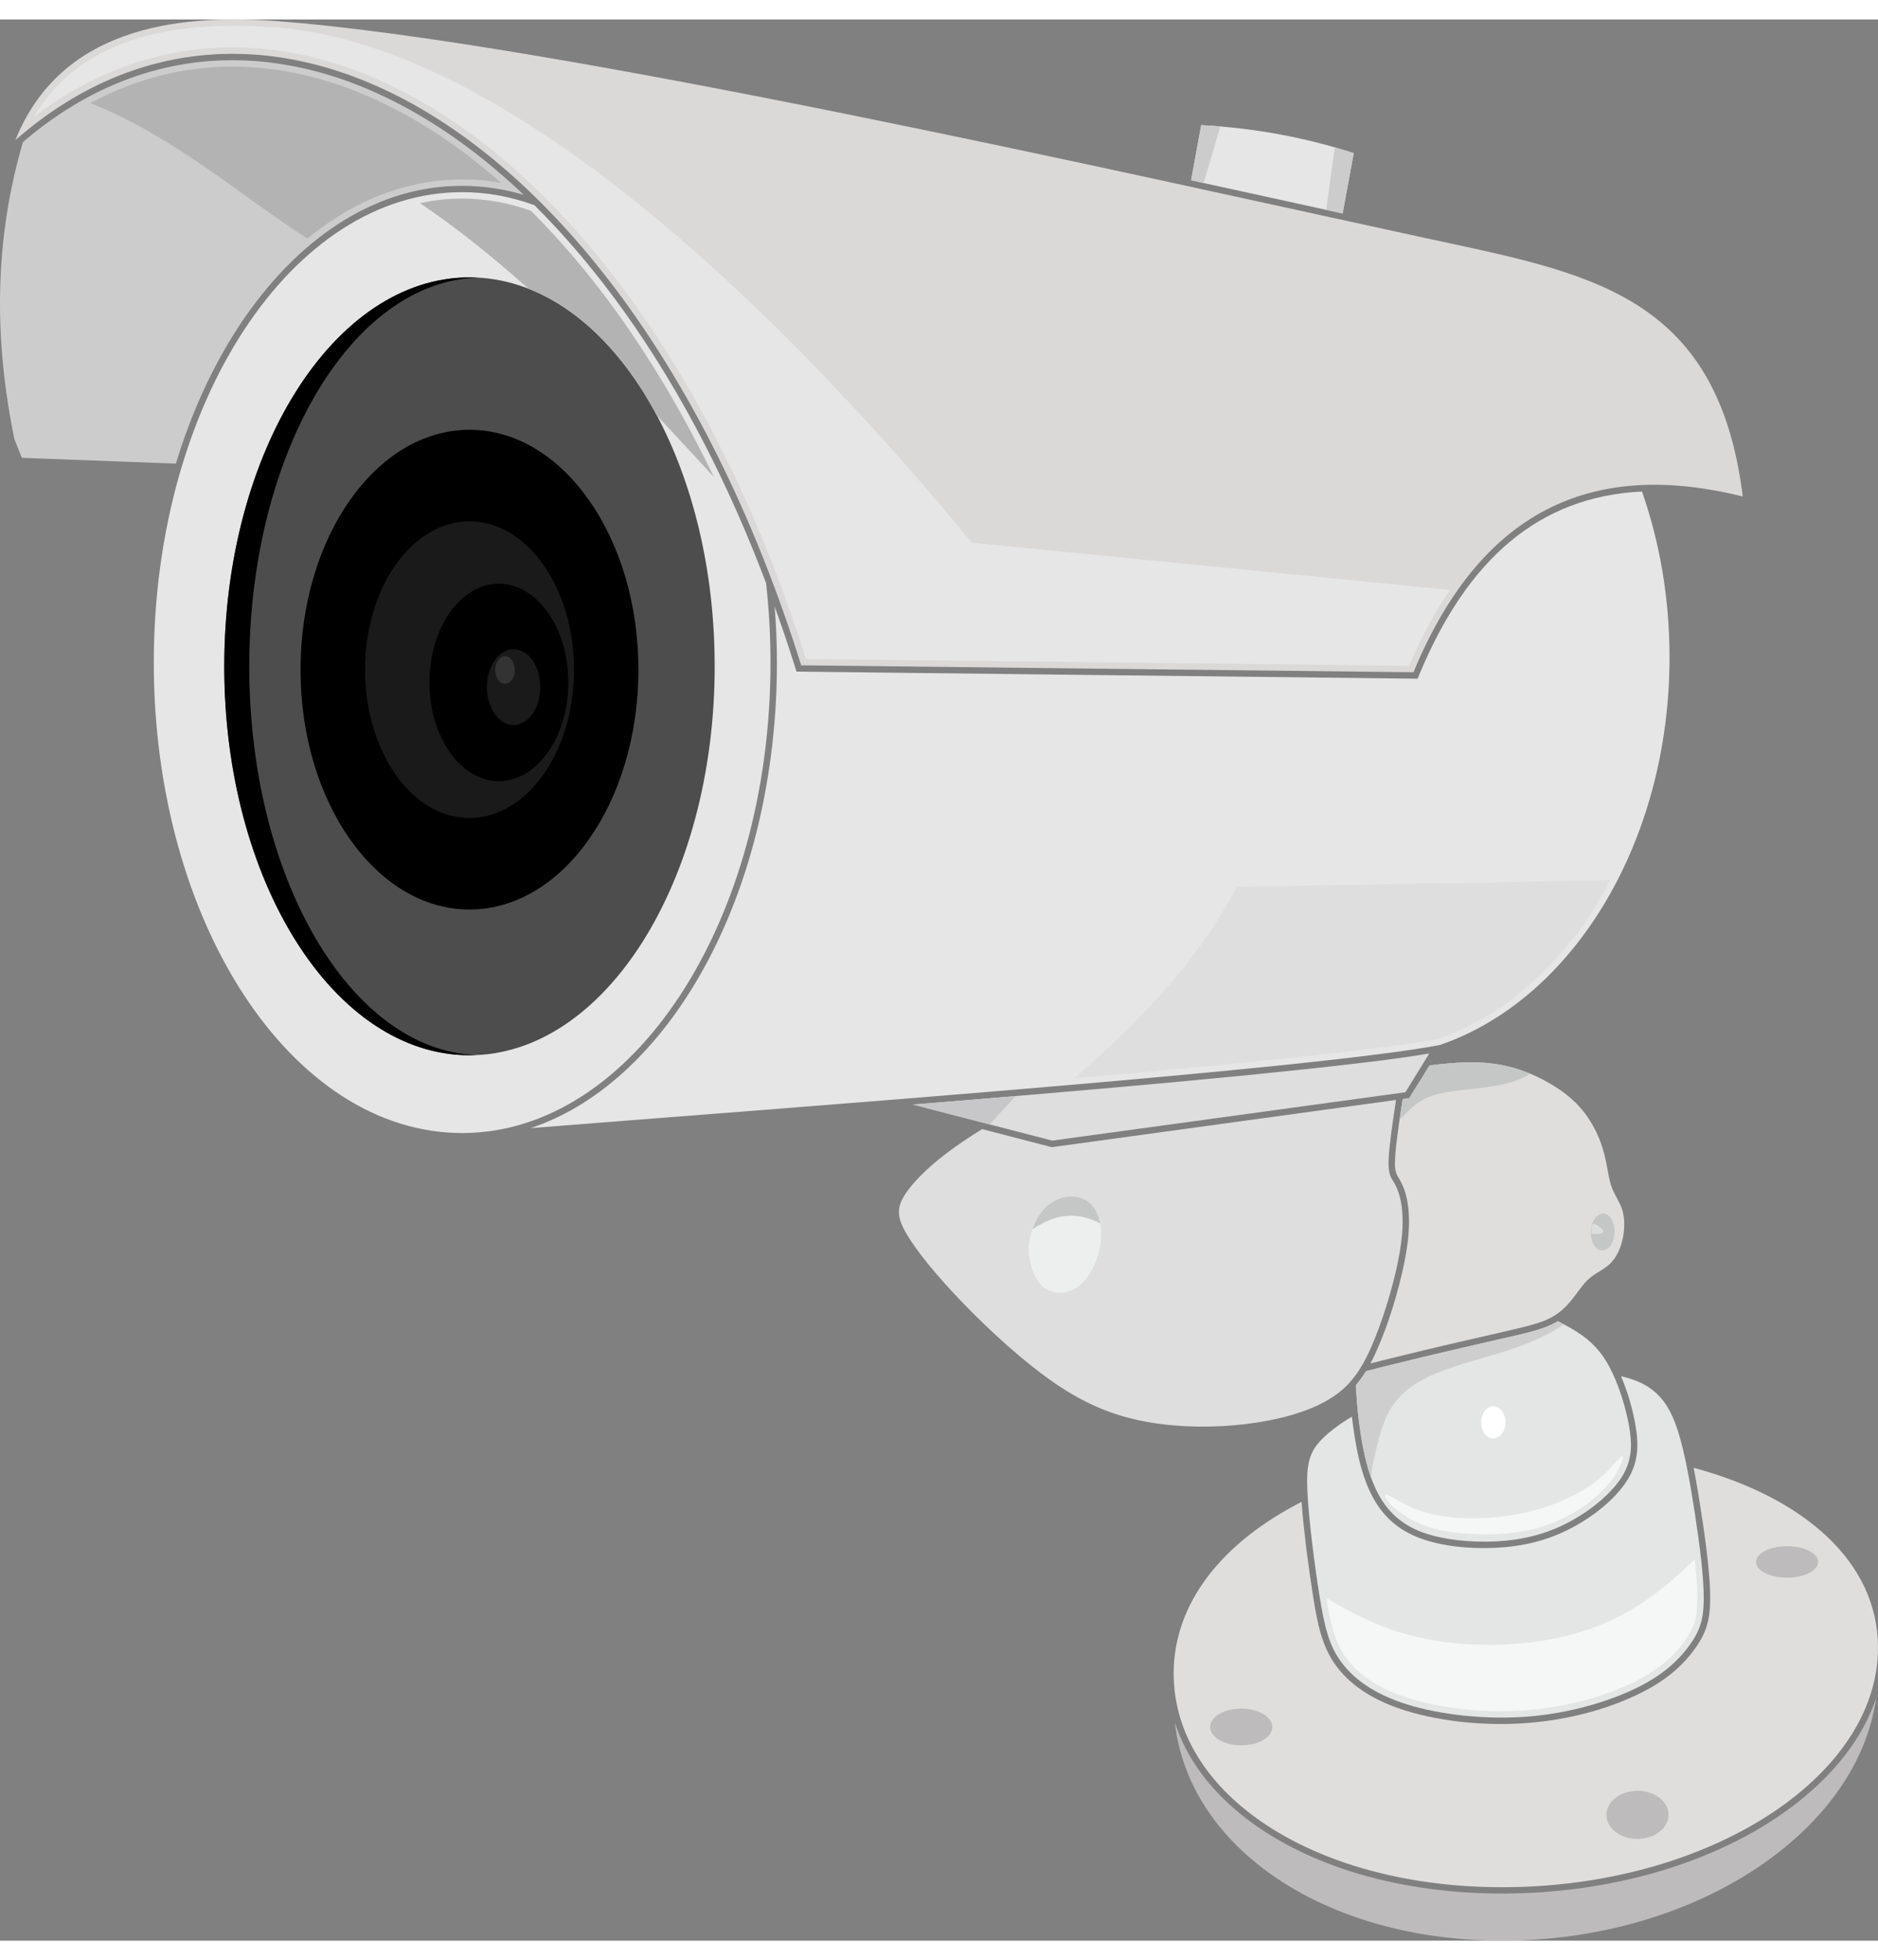 <?xml version="1.0" encoding="UTF-8"?>
<!DOCTYPE svg PUBLIC "-//W3C//DTD SVG 1.1//EN" "http://www.w3.org/Graphics/SVG/1.1/DTD/svg11.dtd">
<svg version="1.1" xmlns="http://www.w3.org/2000/svg" xmlns:xlink="http://www.w3.org/1999/xlink" x="0" y="0" width="221.596" height="231.273" viewBox="0, 0, 421.596, 431.273">
  <rect x="0" y="0" width="421.596" height="431.273" fill="#808080" stroke="none"/>
  <g id="Layer_x0020_1">
    <path d="M103.749,38.766 C109.333,38.766 114.776,39.787 119.991,41.715 C127.361,49.028 134.023,57.078 139.947,65.327 C153.298,83.979 163.815,104.927 171.978,126.527 C172.63,132.338 172.971,138.29 172.971,144.385 C172.971,202.693 141.96,249.975 103.749,249.975 C65.51,249.975 34.527,202.693 34.527,144.385 C34.527,86.048 65.51,38.766 103.749,38.766 z" fill="#E6E6E6" id="path6834"/>
    <path d="M368.617,105.976 C372.585,117.314 374.796,129.9 374.796,143.166 C374.796,184.948 352.885,220.098 323.206,230.218 C294.321,235.745 171.865,244.674 119.141,248.869 C135.667,243.342 148.451,229.622 156.983,214.797 C169.087,193.821 174.416,168.451 174.416,144.385 C174.416,140.19 174.246,135.994 173.906,131.799 C175.55,136.335 177.081,140.87 178.498,145.405 L178.81,146.397 L318.245,147.985 L318.614,147.078 C329.357,121.226 345.486,107.053 368.617,105.976 z" fill="#E6E6E6" id="path6836"/>
    <path d="M391.237,107.081 C359.064,99.087 333.071,108.527 317.31,146.539 L179.859,144.98 C159.761,80.861 126.313,36.811 90.823,17.989 C60.946,2.171 29.595,4.184 3.46,27.088 C13.381,2.313 38.807,-1.344 61.881,0.357 C123.279,4.893 257.216,35.478 319.663,49 C356.286,56.936 385.54,61.217 391.237,107.081 z" fill="#DBD8D8" id="path6838"/>
    <path d="M269.66,23.715 C281.452,24.367 292.875,26.436 303.902,30.007 L301.408,43.557 C290.069,41.063 278.731,38.568 267.392,36.102 z" fill="#E6E6E6" id="path6840"/>
    <path d="M4.905,98.407 L39.488,99.711 C42.209,90.697 45.866,81.995 50.486,73.973 C59.982,57.475 74.722,42.366 93.969,38.341 C97.173,37.689 100.461,37.349 103.749,37.349 C108.454,37.349 113.103,38.058 117.61,39.39 C109.305,31.51 100.121,24.537 90.143,19.264 C83.084,15.523 75.601,12.603 67.806,10.902 C60.521,9.286 53.094,8.748 45.667,9.456 C30.332,10.959 16.726,17.592 5.16,27.513 C-1.388,49.765 -1.331,71.988 3.233,94.212 z" fill="#CCCCCC" id="path6842"/>
    <path d="M299.65,28.704 L297.723,42.735 C298.942,43.018 300.16,43.274 301.408,43.557 L303.902,30.007 C302.485,29.554 301.068,29.129 299.65,28.704 z M270.198,36.726 C271.389,32.672 272.863,27.768 273.968,23.998 C272.551,23.885 271.105,23.771 269.66,23.715 L267.392,36.102 C268.328,36.3 269.263,36.527 270.198,36.726 z" fill="#CCCCCC" id="path6844"/>
    <path d="M218.183,117.456 C183.317,75.163 118.347,5.97 61.768,1.775 C40.962,0.244 18.653,3.135 7.627,21.815 C18.682,13.453 31.352,7.954 45.384,6.593 C53.094,5.856 60.861,6.395 68.429,8.067 C76.48,9.853 84.218,12.858 91.475,16.713 C111.884,27.513 128.949,45.031 142.272,63.655 C159.478,87.664 172.035,115.472 180.936,143.563 L316.346,145.094 C319.039,138.716 322.101,133.046 325.502,128.057 z" fill="#E6E6E6" id="path6846"/>
    <path d="M20.269,18.782 C39.063,26.209 54.058,39.617 69.025,49.198 C76.168,43.302 84.417,38.88 93.686,36.952 C96.974,36.244 100.347,35.904 103.749,35.904 C106.697,35.904 109.645,36.159 112.536,36.697 C105.478,30.489 97.768,24.933 89.462,20.54 C82.546,16.855 75.176,13.992 67.494,12.291 C60.379,10.732 53.066,10.193 45.781,10.902 C36.653,11.781 28.121,14.559 20.269,18.782 z" fill="#B3B3B3" id="path6848"/>
    <path d="M105.393,57.9 C135.809,57.9 160.441,96.99 160.441,145.207 C160.441,193.424 135.809,232.514 105.393,232.514 C75.006,232.514 50.344,193.424 50.344,145.207 C50.344,96.99 75.006,57.9 105.393,57.9 z" fill="#4D4D4D" id="path6850"/>
    <path d="M105.393,92.114 C126.341,92.114 143.32,116.237 143.32,145.972 C143.32,175.708 126.341,199.802 105.393,199.802 C84.445,199.802 67.466,175.708 67.466,145.972 C67.466,116.237 84.445,92.114 105.393,92.114 z" fill="#000000" id="path6852"/>
    <path d="M105.393,112.665 C118.347,112.665 128.864,127.576 128.864,145.972 C128.864,164.369 118.347,179.251 105.393,179.251 C92.439,179.251 81.951,164.369 81.951,145.972 C81.951,127.576 92.439,112.665 105.393,112.665 z" fill="#1A1A1A" id="path6854"/>
    <path d="M111.998,126.668 C120.615,126.668 127.588,136.59 127.588,148.807 C127.588,161.053 120.615,170.974 111.998,170.974 C103.38,170.974 96.407,161.053 96.407,148.807 C96.407,136.59 103.38,126.668 111.998,126.668 z" fill="#000000" id="path6856"/>
    <path d="M115.286,141.352 C118.602,141.352 121.295,145.15 121.295,149.856 C121.295,154.561 118.602,158.388 115.286,158.388 C111.998,158.388 109.305,154.561 109.305,149.856 C109.305,145.15 111.998,141.352 115.286,141.352 z" fill="#1A1A1A" id="path6858"/>
    <path d="M113.358,142.911 C114.577,142.911 115.569,144.328 115.569,146.029 C115.569,147.758 114.577,149.147 113.358,149.147 C112.168,149.147 111.176,147.758 111.176,146.029 C111.176,144.328 112.168,142.911 113.358,142.911 z" fill="#333333" id="path6860"/>
    <path d="M118.602,60.423 C130.054,64.902 140.117,75.078 147.487,88.939 C151.739,93.447 155.991,98.067 160.243,102.687 C154.092,89.932 146.977,77.629 138.785,66.177 C132.889,57.929 126.369,50.105 119.198,42.962 C114.237,41.176 109.05,40.212 103.749,40.212 C100.659,40.212 97.569,40.524 94.565,41.176 C94.48,41.176 94.366,41.204 94.281,41.233 C102.558,46.817 110.637,53.308 118.602,60.423 z" fill="#B3B3B3" id="path6862"/>
    <path d="M55.957,145.235 C55.957,97.5 78.917,58.694 107.377,57.957 C106.725,57.929 106.073,57.9 105.393,57.9 C75.006,57.9 50.344,96.99 50.344,145.207 C50.344,193.424 75.006,232.514 105.393,232.514 C105.875,232.514 106.357,232.514 106.839,232.485 C78.606,231.266 55.957,192.687 55.957,145.235 z" fill="#000000" id="path6864"/>
    <path d="M361.474,193.226 L277.654,194.728 C268.639,211.934 255.402,225.257 241.2,237.673 C253.843,236.567 266.485,235.433 279.099,234.186 C287.858,233.307 296.617,232.4 305.376,231.351 C311.159,230.643 317.112,229.934 322.838,228.829 C338.315,223.528 350.589,211.651 358.894,197.818 C359.801,196.315 360.68,194.785 361.474,193.226 z" fill="#DEDEDE" id="path6866"/>
    <path d="M315.496,240.819 C315.496,240.819 318.557,235.887 320.853,232.117 C315.864,232.967 310.734,233.619 305.716,234.214 C296.957,235.263 288.17,236.17 279.383,237.049 C257.074,239.232 234.737,241.131 212.4,242.973 C209.906,243.172 207.383,243.37 204.889,243.569 L236.211,251.676 z" fill="#DEDEDE" id="path6868"/>
    <path d="M222.151,248.047 C224.164,245.865 226.233,243.625 228.019,241.669 C222.803,242.095 217.588,242.548 212.4,242.973 C209.906,243.172 207.383,243.37 204.889,243.569 z" fill="#C7C7C9" id="path6870"/>
    <path d="M203.67,272.879 C205.909,276.62 210.246,282.006 216.284,288.242 C222.322,294.479 230.003,301.508 237.033,306.299 C244.063,311.061 250.413,313.556 257.556,314.831 C264.699,316.107 272.665,316.164 279.836,315.285 C287.008,314.406 293.414,312.62 297.949,309.984 C302.513,307.376 305.206,303.918 307.757,298.192 C310.308,292.466 312.718,284.472 313.88,278.605 C315.071,272.709 315.014,268.967 314.645,266.302 C314.249,263.666 313.568,262.107 312.888,261.002 C312.208,259.868 311.556,259.159 311.754,255.474 C311.924,252.554 312.605,247.736 313.398,242.548 L236.126,253.15 L220.479,249.096 C217.588,250.882 214.81,252.724 212.344,254.624 C208.007,257.912 204.548,261.427 202.904,264.205 C201.26,267.011 201.402,269.109 203.67,272.879 z" fill="#DEDEDE" id="path6872"/>
    <path d="M231.222,273.616 C231.676,271.32 232.81,268.57 234.652,266.728 C236.495,264.913 239.046,264.006 241.257,264.233 C243.496,264.46 245.395,265.82 246.388,268.173 C247.351,270.526 247.436,273.871 246.586,277.046 C245.707,280.22 243.921,283.225 241.654,284.699 C239.414,286.173 236.721,286.116 234.879,285.011 C233.036,283.905 232.073,281.779 231.477,279.767 C230.91,277.754 230.74,275.912 231.222,273.616 z" fill="#EDEFEE" id="path6874"/>
    <path d="M231.789,271.546 C233.433,270.526 235.077,269.619 236.75,269.109 C239.329,268.287 241.965,268.372 244.46,269.194 C245.31,269.477 246.161,269.846 246.983,270.271 C246.841,269.506 246.643,268.797 246.388,268.173 C245.395,265.82 243.496,264.46 241.257,264.233 C239.046,264.006 236.495,264.913 234.652,266.728 C233.348,268.032 232.413,269.789 231.789,271.546 z" fill="#C5C7C6" id="path6876"/>
    <path d="M329.215,234.101 C326.523,234.186 323.745,234.441 320.91,234.81 C319.521,237.077 318.104,239.317 316.715,241.556 L316.346,242.151 L314.901,242.35 L314.816,242.775 C314.447,245.184 314.079,247.622 313.767,250.032 C313.54,251.846 313.285,253.717 313.2,255.531 C313.115,257.005 313.03,258.479 313.823,259.754 L314.107,260.265 C315.212,262.079 315.751,264.006 316.063,266.104 C316.658,270.299 316.119,274.75 315.297,278.86 C313.993,285.323 311.754,292.778 309.061,298.787 C308.608,299.808 308.154,300.772 307.644,301.707 C309.401,301.253 311.159,300.8 312.945,300.375 C321.42,298.277 330.406,296.208 336.529,294.819 C342.652,293.401 345.911,292.664 348.293,291.361 C350.702,290.057 352.261,288.214 353.508,286.57 C354.755,284.926 355.719,283.452 357.08,282.375 C358.469,281.269 360.255,280.504 361.615,279.143 C362.948,277.754 363.855,275.77 364.308,273.587 C364.762,271.405 364.762,269.052 364.166,267.153 C363.543,265.254 362.352,263.808 361.644,261.654 C360.963,259.471 360.765,256.551 359.744,253.263 C358.696,249.975 356.853,246.262 353.678,243.143 C350.504,240.025 345.996,237.474 341.745,235.972 C337.521,234.469 333.496,234.016 329.215,234.101 z" fill="#E0DDDD" id="path6878"/>
    <path d="M343.559,236.652 C342.963,236.397 342.34,236.17 341.745,235.972 C337.521,234.469 333.496,234.016 329.215,234.101 C326.523,234.186 323.745,234.441 320.91,234.81 C319.521,237.077 318.104,239.317 316.715,241.556 L316.346,242.151 L314.901,242.35 L314.816,242.775 C314.617,244.192 314.39,245.638 314.192,247.084 C314.39,246.857 314.589,246.658 314.787,246.432 C317.423,243.625 319.294,242.01 323.319,241.103 C327.316,240.195 333.467,239.997 337.804,238.977 C340.157,238.41 342,237.588 343.559,236.652 z" fill="#C5C7C6" id="path6880"/>
    <path d="M359.943,268.06 C361.417,268.117 362.551,270.016 362.466,272.312 C362.381,274.579 361.133,276.394 359.659,276.337 C358.185,276.28 357.052,274.409 357.137,272.113 C357.222,269.817 358.497,268.003 359.943,268.06 z" fill="#C5C7C6" id="path6882"/>
    <path d="M357.562,270.328 C358.072,270.384 358.667,270.753 359.121,271.065 C359.603,271.433 359.886,271.745 359.915,272.028 C359.915,272.283 359.688,272.51 359.036,272.624 C358.554,272.68 357.789,272.68 357.222,272.539 C357.222,272.397 357.222,272.255 357.25,272.142 C357.25,271.49 357.363,270.866 357.562,270.328 z" fill="#DBDEDD" id="path6884"/>
    <path d="M344.211,294.45 C341.773,295.102 339.307,295.669 336.841,296.208 C328.989,298.022 321.137,299.808 313.313,301.764 C311.527,302.189 309.77,302.642 308.012,303.096 L306.652,303.436 C305.971,304.542 305.234,305.59 304.412,306.526 C304.526,310.296 304.951,314.264 305.546,318.006 C306.34,322.995 307.502,327.53 309.543,331.244 C311.584,334.929 314.532,337.792 319.153,339.549 C323.801,341.278 330.094,341.93 335.877,341.647 C341.631,341.335 346.904,340.088 351.949,337.452 C356.995,334.844 361.842,330.847 364.195,326.992 C366.548,323.137 366.378,319.452 365.669,315.483 C364.932,311.543 363.628,307.348 362.012,303.89 C360.396,300.431 358.441,297.738 355.124,295.357 C353.565,294.252 351.722,293.231 349.71,292.211 C349.483,292.353 349.228,292.494 349.001,292.636 C347.499,293.43 345.826,293.968 344.211,294.45 z" fill="#E4E6E5" id="path6886"/>
    <path d="M335.225,311.316 C336.727,311.316 337.974,312.932 337.974,314.916 C337.974,316.901 336.727,318.516 335.225,318.516 C333.723,318.516 332.504,316.901 332.504,314.916 C332.504,312.932 333.723,311.316 335.225,311.316 z" fill="#FFFFFF" id="path6888"/>
    <path d="M313.086,310.551 C315.212,307.716 318.557,305.307 324.028,303.266 C329.471,301.225 337.011,299.524 342.765,297.257 C346.025,295.953 348.689,294.507 351.127,292.948 C350.645,292.693 350.192,292.466 349.71,292.211 C349.483,292.353 349.228,292.494 349.001,292.636 C347.499,293.43 345.826,293.968 344.211,294.45 C341.773,295.102 339.307,295.669 336.841,296.208 C328.989,298.022 321.137,299.808 313.313,301.764 C311.527,302.189 309.77,302.642 308.012,303.096 L306.652,303.436 C305.971,304.542 305.234,305.59 304.412,306.526 C304.526,310.296 304.951,314.264 305.546,318.006 C306.085,321.351 306.765,324.497 307.786,327.332 C308.012,324.809 308.551,322.513 309.118,320.302 C310.025,316.702 310.932,313.414 313.086,310.551 z" fill="#CECECE" id="path6890"/>
    <path d="M312.293,331.584 C313.852,332.406 316.942,334.617 322.214,335.694 C327.458,336.771 334.885,336.715 341.489,335.382 C348.066,334.05 353.82,331.414 357.675,328.608 C361.502,325.773 363.458,322.797 364.081,322.513 C364.677,322.258 363.968,324.724 362.239,327.275 C360.481,329.798 357.732,332.349 354.444,334.475 C351.156,336.573 347.329,338.245 343.105,339.124 C338.882,340.031 334.261,340.173 330.264,339.974 C326.239,339.748 322.838,339.181 320.06,338.189 C317.253,337.197 315.099,335.751 313.653,334.617 C312.208,333.483 311.527,332.633 311.159,331.952 C310.79,331.272 310.762,330.734 312.293,331.584 z" fill="#F4F7F6" id="path6892"/>
    <path d="M293.499,330.422 C293.811,336.828 295.115,346.976 296.249,354.063 C297.411,361.121 298.403,365.146 301.181,368.831 C303.959,372.544 308.523,375.946 315.893,378.242 C323.263,380.538 333.467,381.729 343.048,380.963 C352.658,380.198 361.672,377.42 367.823,374.33 C373.974,371.24 377.262,367.782 379.388,364.806 C381.514,361.829 382.45,359.335 382.478,354.573 C382.507,349.782 381.599,342.724 380.579,336.006 C379.559,329.288 378.425,322.882 377.092,318.233 C375.76,313.584 374.258,310.693 371.933,308.482 C370.091,306.753 367.766,305.449 363.911,304.57 C365.357,307.943 366.434,311.656 367.086,315.228 C367.908,319.735 367.908,323.675 365.414,327.729 C362.664,332.264 357.278,336.318 352.601,338.727 C347.329,341.477 341.858,342.781 335.934,343.064 C330.406,343.376 323.83,342.837 318.671,340.882 C314.022,339.124 310.677,336.233 308.296,331.924 C306,327.786 304.866,322.882 304.129,318.233 C303.874,316.702 303.675,315.171 303.477,313.641 C300.926,315.171 298.8,316.759 297.241,318.233 C293.924,321.379 293.216,324.044 293.499,330.422 z" fill="#E4E6E5" id="path6894"/>
    <path d="M347.669,363.7 C338.145,365.401 326.381,365.373 316.346,362.652 C309.543,360.837 303.534,357.804 297.779,354.374 C298.545,359.108 299.395,364.069 302.343,367.981 C305.745,372.516 311.017,375.209 316.318,376.853 C324.482,379.404 334.403,380.226 342.935,379.518 C350.985,378.866 359.943,376.683 367.171,373.055 C371.565,370.815 375.335,368.009 378.226,363.984 C380.466,360.837 381.033,358.456 381.061,354.544 C381.061,352.135 380.862,349.641 380.607,347.231 C380.551,346.721 380.494,346.182 380.437,345.672 C377.433,348.62 374.286,351.398 370.941,353.864 C364.478,358.57 357.193,362 347.669,363.7 z" fill="#F4F7F6" id="path6896"/>
    <path d="M380.21,325.121 C404.928,331.782 421.596,346.211 421.596,365.514 C421.596,393.691 385.766,417.728 341.546,419.202 C297.354,420.676 263.48,399.473 263.48,371.297 C263.48,355.31 274.564,341.76 292.195,332.774 C292.45,336.403 292.875,340.031 293.301,343.603 C293.754,347.174 294.264,350.746 294.831,354.289 C295.738,359.76 296.646,365.174 300.047,369.71 C303.817,374.727 309.543,377.76 315.467,379.603 C323.971,382.267 334.289,383.118 343.19,382.381 C351.581,381.729 360.907,379.433 368.447,375.606 C373.294,373.196 377.404,370.078 380.551,365.656 C383.159,362.028 383.896,359.052 383.924,354.573 C383.952,352.05 383.725,349.47 383.47,346.948 C383.187,343.971 382.79,341.023 382.365,338.075 C382.251,337.31 382.138,336.545 381.996,335.779 C381.486,332.293 380.919,328.693 380.21,325.121 z" fill="#E0DDDD" id="path6898"/>
    <path d="M421.199,376.74 C417.174,405.795 383.045,429.634 341.546,431.193 C299.594,432.752 266.967,411.436 263.735,382.239 C267.846,395.08 278.561,404.462 290.268,410.443 C305.83,418.38 324.312,421.215 341.603,420.62 C360.368,419.996 380.097,415.206 396.198,405.341 C406.998,398.708 417.146,388.985 421.199,376.74 z" fill="#BDBBBB" id="path6900"/>
    <path d="M401.187,342.724 C405.042,342.724 408.16,344.311 408.16,346.267 C408.16,348.195 405.042,349.782 401.187,349.782 C397.332,349.782 394.214,348.195 394.214,346.267 C394.214,344.311 397.332,342.724 401.187,342.724 z M367.596,397.631 C371.451,397.631 374.57,400.04 374.57,403.045 C374.57,406.021 371.451,408.431 367.596,408.431 C363.741,408.431 360.623,406.021 360.623,403.045 C360.623,400.04 363.741,397.631 367.596,397.631 z M278.646,379.177 C282.501,379.177 285.619,381.02 285.619,383.316 C285.619,385.584 282.501,387.426 278.646,387.426 C274.791,387.426 271.672,385.584 271.672,383.316 C271.672,381.02 274.791,379.177 278.646,379.177 z" fill="#BDBBBB" id="path6902"/>
  </g>
</svg>
